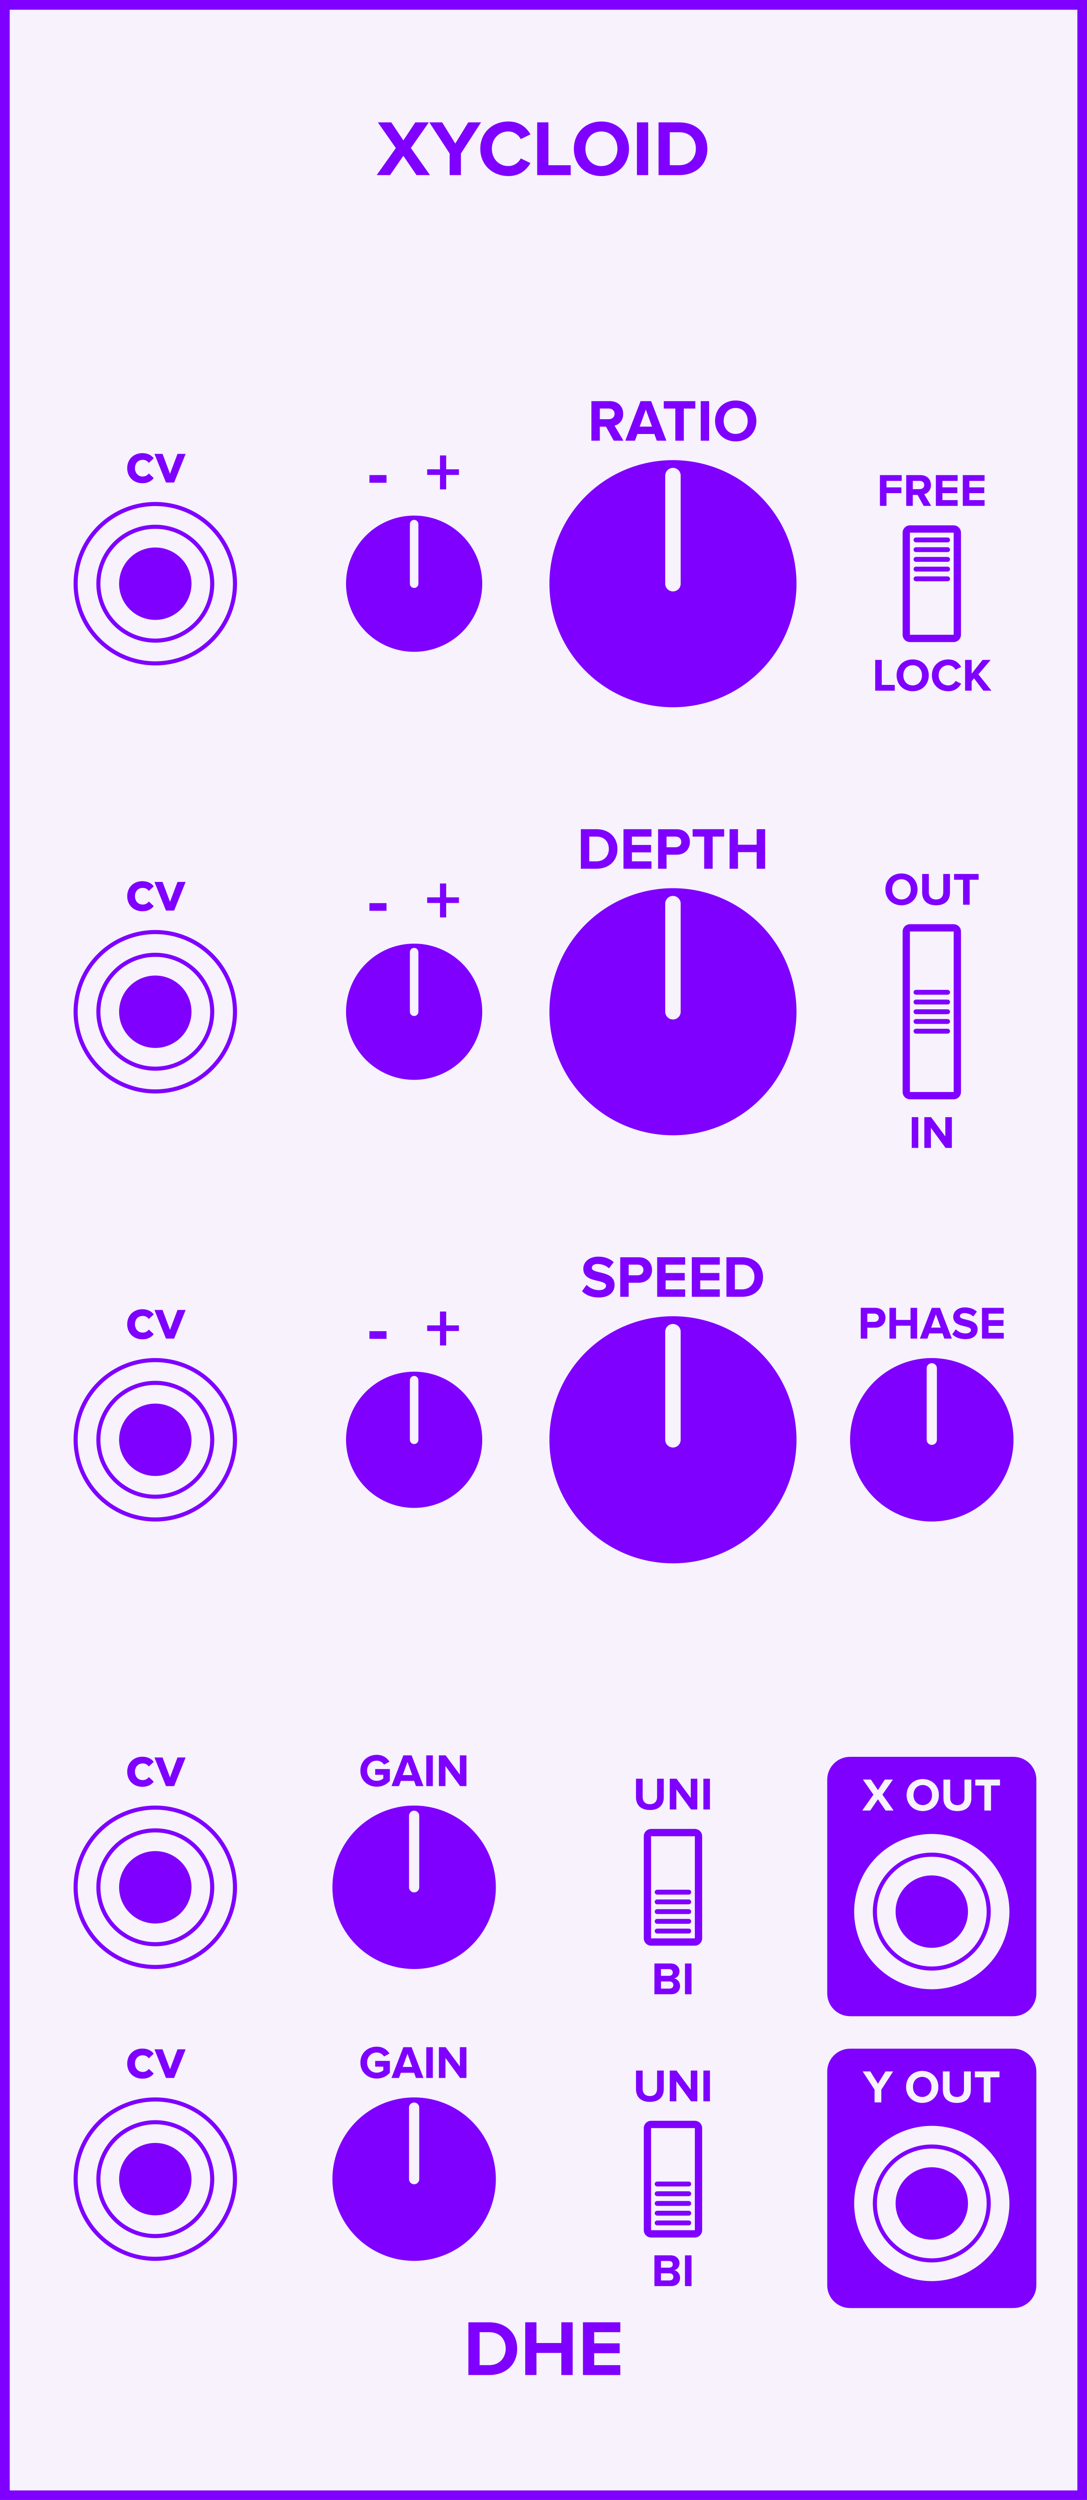 <?xml version="1.0" encoding="UTF-8" standalone="no"?>
<svg
   xmlns:dc="http://purl.org/dc/elements/1.1/"
   xmlns:cc="http://creativecommons.org/ns#"
   xmlns:rdf="http://www.w3.org/1999/02/22-rdf-syntax-ns#"
   xmlns:svg="http://www.w3.org/2000/svg"
   xmlns="http://www.w3.org/2000/svg"
   id="svg348"
   height="379.429"
   width="165.000"
   version="1.1">
  <rect width="100%" height="100%" fill="#333333" stroke="none"/>
  <defs
     id="defs352" />
  <g
     id="g346"
     transform="scale(2.953)">
    <path
       id="rect2"
       d="M 0,0 H 55.88 V 128.5 H 0 Z"
       style="fill:#f7f2fc;stroke:#7f00ff;stroke-width:1" />
    <g
       id="g6"
       transform="translate(27.94,9)">
      <g
         id="text4"
         style="font-weight:bold;font-size:4.064px;font-family:'Proxima Nova';dominant-baseline:alphabetic;text-anchor:middle;fill:#7f00ff"
         aria-label="XYCLOID">
        <path
           id="path357"
           style="font-weight:bold;font-size:4.064px;font-family:'Proxima Nova';dominant-baseline:alphabetic;text-anchor:middle;fill:#7f00ff"
           d="m -6.528,0 h 0.691 l -0.983,-1.394 0.923,-1.317 h -0.695 l -0.614,0.927 -0.622,-0.927 H -8.516 L -7.593,-1.39 -8.577,0 h 0.687 l 0.683,-0.992 z" />
        <path
           id="path359"
           style="font-weight:bold;font-size:4.064px;font-family:'Proxima Nova';dominant-baseline:alphabetic;text-anchor:middle;fill:#7f00ff"
           d="m -4.826,0 h 0.577 v -1.109 l 1.036,-1.601 h -0.658 l -0.666,1.089 -0.675,-1.089 h -0.658 l 1.044,1.601 z" />
        <path
           id="path361"
           style="font-weight:bold;font-size:4.064px;font-family:'Proxima Nova';dominant-baseline:alphabetic;text-anchor:middle;fill:#7f00ff"
           d="m -1.808,0.049 c 0.597,0 0.939,-0.329 1.134,-0.666 L -1.17,-0.858 c -0.114,0.224 -0.358,0.394 -0.638,0.394 -0.492,0 -0.849,-0.378 -0.849,-0.89 0,-0.512 0.358,-0.89 0.849,-0.89 0.28,0 0.524,0.175 0.638,0.394 l 0.496,-0.244 c -0.191,-0.337 -0.536,-0.662 -1.134,-0.662 -0.813,0 -1.443,0.569 -1.443,1.402 0,0.833 0.63,1.402 1.443,1.402 z" />
        <path
           id="path363"
           style="font-weight:bold;font-size:4.064px;font-family:'Proxima Nova';dominant-baseline:alphabetic;text-anchor:middle;fill:#7f00ff"
           d="M -0.327,0 H 1.396 V -0.508 H 0.25 V -2.711 h -0.577 z" />
        <path
           id="path365"
           style="font-weight:bold;font-size:4.064px;font-family:'Proxima Nova';dominant-baseline:alphabetic;text-anchor:middle;fill:#7f00ff"
           d="m 1.559,-1.353 c 0,0.817 0.597,1.402 1.414,1.402 0.821,0 1.418,-0.585 1.418,-1.402 0,-0.817 -0.597,-1.402 -1.418,-1.402 -0.817,0 -1.414,0.585 -1.414,1.402 z m 2.239,0 c 0,0.504 -0.325,0.89 -0.825,0.89 -0.5,0 -0.821,-0.386 -0.821,-0.89 0,-0.508 0.321,-0.89 0.821,-0.89 0.5,0 0.825,0.382 0.825,0.89 z" />
        <path
           id="path367"
           style="font-weight:bold;font-size:4.064px;font-family:'Proxima Nova';dominant-baseline:alphabetic;text-anchor:middle;fill:#7f00ff"
           d="m 4.801,0 h 0.577 v -2.711 h -0.577 z" />
        <path
           id="path369"
           style="font-weight:bold;font-size:4.064px;font-family:'Proxima Nova';dominant-baseline:alphabetic;text-anchor:middle;fill:#7f00ff"
           d="m 5.912,0 h 1.069 c 0.849,0 1.439,-0.536 1.439,-1.353 0,-0.817 -0.589,-1.357 -1.439,-1.357 H 5.912 Z M 6.489,-0.508 V -2.203 h 0.492 c 0.557,0 0.849,0.37 0.849,0.849 0,0.459 -0.313,0.845 -0.849,0.845 z" />
      </g>
    </g>
    <g
       id="g10"
       transform="translate(27.94,119.5)">
      <g
         id="text8"
         style="font-weight:bold;font-size:4.064px;font-family:'Proxima Nova';dominant-baseline:hanging;text-anchor:middle;fill:#7f00ff"
         aria-label="DHE">
        <path
           id="path372"
           style="font-weight:bold;font-size:4.064px;font-family:'Proxima Nova';dominant-baseline:hanging;text-anchor:middle;fill:#7f00ff"
           d="m -3.863,2.568 h 1.069 c 0.849,0 1.439,-0.536 1.439,-1.353 0,-0.817 -0.589,-1.357 -1.439,-1.357 h -1.069 z m 0.577,-0.508 V 0.366 h 0.492 c 0.557,0 0.849,0.37 0.849,0.849 0,0.459 -0.313,0.845 -0.849,0.845 z" />
        <path
           id="path374"
           style="font-weight:bold;font-size:4.064px;font-family:'Proxima Nova';dominant-baseline:hanging;text-anchor:middle;fill:#7f00ff"
           d="M 0.915,2.568 H 1.496 V -0.142 H 0.915 V 0.923 H -0.365 V -0.142 H -0.942 V 2.568 h 0.577 V 1.431 h 1.28 z" />
        <path
           id="path376"
           style="font-weight:bold;font-size:4.064px;font-family:'Proxima Nova';dominant-baseline:hanging;text-anchor:middle;fill:#7f00ff"
           d="m 2.026,2.568 h 1.918 v -0.508 H 2.603 V 1.447 H 3.916 V 0.939 H 2.603 V 0.366 H 3.945 V -0.142 H 2.026 Z" />
      </g>
    </g>
    <path
       id="line12"
       d="M 7.983,30 H 47.897"
       style="stroke-width:0.35" />
    <g
       id="g16"
       transform="translate(7.983,24.8)">
      <g
         id="text14"
         style="font-weight:bold;font-size:3.048px;font-family:'Proxima Nova';dominant-baseline:alphabetic;text-anchor:middle;fill:#7f00ff"
         aria-label="cv">
        <path
           id="path380"
           style="font-weight:bold;font-size:3.048px;font-family:'Proxima Nova';dominant-baseline:alphabetic;text-anchor:middle;fill:#7f00ff"
           d="m -1.444,-0.738 c 0,0.454 0.326,0.774 0.78,0.774 0.302,0 0.485,-0.131 0.582,-0.268 l -0.253,-0.235 c -0.07,0.098 -0.177,0.158 -0.311,0.158 -0.235,0 -0.399,-0.174 -0.399,-0.43 0,-0.256 0.165,-0.427 0.399,-0.427 0.134,0 0.241,0.055 0.311,0.158 l 0.253,-0.238 c -0.098,-0.134 -0.28,-0.265 -0.582,-0.265 -0.454,0 -0.78,0.32 -0.78,0.771 z" />
        <path
           id="path382"
           style="font-weight:bold;font-size:3.048px;font-family:'Proxima Nova';dominant-baseline:alphabetic;text-anchor:middle;fill:#7f00ff"
           d="M 0.549,0 H 0.967 L 1.558,-1.472 H 1.141 L 0.756,-0.448 0.372,-1.472 h -0.415 z" />
      </g>
    </g>
    <g
       id="g22"
       transform="translate(21.288,25.5)">
      <g
         id="text20"
         style="font-weight:bold;font-size:3.048px;font-family:'Proxima Nova';dominant-baseline:alphabetic;text-anchor:middle;fill:#7f00ff"
         aria-label="-  +">
        <path
           id="path385"
           style="font-size:larger"
           d="m -2.298,-0.688 h 0.878 V -1.083 h -0.878 z" />
        <path
           id="path387"
           style="font-size:larger"
           d="M 1.647,-1.09 H 2.302 V -1.379 H 1.647 v -0.713 H 1.329 v 0.713 H 0.67 v 0.289 H 1.329 v 0.742 h 0.318 z" />
      </g>
    </g>
    <g
       id="g26"
       transform="translate(34.592,22.65)">
      <g
         id="text24"
         style="font-weight:bold;font-size:3.048px;font-family:'Proxima Nova';dominant-baseline:alphabetic;text-anchor:middle;fill:#7f00ff"
         aria-label="RATIO">
        <path
           id="path390"
           style="font-weight:bold;font-size:3.048px;font-family:'Proxima Nova';dominant-baseline:alphabetic;text-anchor:middle;fill:#7f00ff"
           d="m -3.043,0 h 0.497 l -0.457,-0.774 c 0.219,-0.052 0.445,-0.244 0.445,-0.604 0,-0.378 -0.259,-0.655 -0.683,-0.655 h -0.951 V 0 h 0.433 v -0.722 h 0.317 z m 0.043,-1.378 c 0,0.171 -0.131,0.274 -0.305,0.274 h -0.454 v -0.549 h 0.454 c 0.174,0 0.305,0.104 0.305,0.274 z" />
        <path
           id="path392"
           style="font-weight:bold;font-size:3.048px;font-family:'Proxima Nova';dominant-baseline:alphabetic;text-anchor:middle;fill:#7f00ff"
           d="m -0.832,0 h 0.494 L -1.121,-2.033 h -0.543 L -2.45,0 h 0.494 l 0.128,-0.344 h 0.872 z m -0.561,-1.6 0.317,0.875 h -0.634 z" />
        <path
           id="path394"
           style="font-weight:bold;font-size:3.048px;font-family:'Proxima Nova';dominant-baseline:alphabetic;text-anchor:middle;fill:#7f00ff"
           d="M 0.123,0 H 0.559 V -1.652 H 1.15 v -0.381 h -1.622 v 0.381 h 0.594 z" />
        <path
           id="path396"
           style="font-weight:bold;font-size:3.048px;font-family:'Proxima Nova';dominant-baseline:alphabetic;text-anchor:middle;fill:#7f00ff"
           d="M 1.428,0 H 1.86 V -2.033 H 1.428 Z" />
        <path
           id="path398"
           style="font-weight:bold;font-size:3.048px;font-family:'Proxima Nova';dominant-baseline:alphabetic;text-anchor:middle;fill:#7f00ff"
           d="m 2.163,-1.015 c 0,0.613 0.448,1.052 1.061,1.052 0.616,0 1.064,-0.439 1.064,-1.052 0,-0.613 -0.448,-1.052 -1.064,-1.052 -0.613,0 -1.061,0.439 -1.061,1.052 z m 1.679,0 c 0,0.378 -0.244,0.668 -0.619,0.668 -0.375,0 -0.616,-0.29 -0.616,-0.668 0,-0.381 0.241,-0.668 0.616,-0.668 0.375,0 0.619,0.287 0.619,0.668 z" />
      </g>
    </g>
    <g
       id="g30"
       transform="translate(47.897,34)">
      <g
         id="text28"
         style="font-weight:bold;font-size:2.371px;font-family:'Proxima Nova';dominant-baseline:hanging;text-anchor:middle;fill:#7f00ff"
         aria-label="LOCK">
        <path
           id="path401"
           style="font-weight:bold;font-size:2.371px;font-family:'Proxima Nova';dominant-baseline:hanging;text-anchor:middle;fill:#7f00ff"
           d="m -2.909,1.498 h 1.005 V 1.202 H -2.572 v -1.285 h -0.337 z" />
        <path
           id="path403"
           style="font-weight:bold;font-size:2.371px;font-family:'Proxima Nova';dominant-baseline:hanging;text-anchor:middle;fill:#7f00ff"
           d="m -1.809,0.709 c 0,0.477 0.349,0.818 0.825,0.818 0.479,0 0.827,-0.341 0.827,-0.818 0,-0.477 -0.349,-0.818 -0.827,-0.818 -0.477,0 -0.825,0.341 -0.825,0.818 z m 1.306,0 c 0,0.294 -0.19,0.519 -0.481,0.519 -0.292,0 -0.479,-0.225 -0.479,-0.519 0,-0.296 0.187,-0.519 0.479,-0.519 0.292,0 0.481,0.223 0.481,0.519 z" />
        <path
           id="path405"
           style="font-weight:bold;font-size:2.371px;font-family:'Proxima Nova';dominant-baseline:hanging;text-anchor:middle;fill:#7f00ff"
           d="m 0.848,1.527 c 0.349,0 0.548,-0.192 0.662,-0.389 L 1.22,0.998 C 1.154,1.129 1.012,1.228 0.848,1.228 c -0.287,0 -0.496,-0.221 -0.496,-0.519 0,-0.299 0.209,-0.519 0.496,-0.519 0.164,0 0.306,0.102 0.372,0.23 l 0.289,-0.142 c -0.111,-0.197 -0.313,-0.386 -0.662,-0.386 -0.474,0 -0.842,0.332 -0.842,0.818 0,0.486 0.368,0.818 0.842,0.818 z" />
        <path
           id="path407"
           style="font-weight:bold;font-size:2.371px;font-family:'Proxima Nova';dominant-baseline:hanging;text-anchor:middle;fill:#7f00ff"
           d="m 2.651,1.498 h 0.415 L 2.395,0.659 3.024,-0.083 H 2.609 L 2.049,0.624 V -0.083 H 1.712 V 1.498 h 0.337 V 1.012 l 0.123,-0.147 z" />
      </g>
    </g>
    <g
       id="g34"
       transform="translate(47.897,26)">
      <g
         id="text32"
         style="font-weight:bold;font-size:2.371px;font-family:'Proxima Nova';dominant-baseline:alphabetic;text-anchor:middle;fill:#7f00ff"
         aria-label="FREE">
        <path
           id="path410"
           style="font-weight:bold;font-size:2.371px;font-family:'Proxima Nova';dominant-baseline:alphabetic;text-anchor:middle;fill:#7f00ff"
           d="m -2.666,0 h 0.337 v -0.654 h 0.766 v -0.296 h -0.766 V -1.285 h 0.782 v -0.296 h -1.119 z" />
        <path
           id="path412"
           style="font-weight:bold;font-size:2.371px;font-family:'Proxima Nova';dominant-baseline:alphabetic;text-anchor:middle;fill:#7f00ff"
           d="m -0.42,0 h 0.386 l -0.356,-0.602 c 0.171,-0.04 0.346,-0.19 0.346,-0.469 0,-0.294 -0.202,-0.51 -0.531,-0.51 H -1.314 V 0 h 0.337 v -0.562 h 0.247 z m 0.033,-1.072 c 0,0.133 -0.102,0.213 -0.237,0.213 H -0.977 V -1.285 h 0.353 c 0.135,0 0.237,0.081 0.237,0.213 z" />
        <path
           id="path414"
           style="font-weight:bold;font-size:2.371px;font-family:'Proxima Nova';dominant-baseline:alphabetic;text-anchor:middle;fill:#7f00ff"
           d="M 0.21,0 H 1.329 V -0.296 H 0.546 v -0.358 H 1.312 V -0.951 H 0.546 V -1.285 H 1.329 V -1.581 H 0.21 Z" />
        <path
           id="path416"
           style="font-weight:bold;font-size:2.371px;font-family:'Proxima Nova';dominant-baseline:alphabetic;text-anchor:middle;fill:#7f00ff"
           d="m 1.594,0 h 1.119 v -0.296 h -0.782 v -0.358 h 0.766 V -0.951 H 1.931 V -1.285 h 0.782 v -0.296 h -1.119 z" />
      </g>
    </g>
    <path
       id="line36"
       d="M 7.983,52 H 47.897"
       style="stroke-width:0.35" />
    <g
       id="g40"
       transform="translate(7.983,46.8)">
      <g
         id="text38"
         style="font-weight:bold;font-size:3.048px;font-family:'Proxima Nova';dominant-baseline:alphabetic;text-anchor:middle;fill:#7f00ff"
         aria-label="cv">
        <path
           id="path420"
           style="font-weight:bold;font-size:3.048px;font-family:'Proxima Nova';dominant-baseline:alphabetic;text-anchor:middle;fill:#7f00ff"
           d="m -1.444,-0.738 c 0,0.454 0.326,0.774 0.78,0.774 0.302,0 0.485,-0.131 0.582,-0.268 l -0.253,-0.235 c -0.07,0.098 -0.177,0.158 -0.311,0.158 -0.235,0 -0.399,-0.174 -0.399,-0.43 0,-0.256 0.165,-0.427 0.399,-0.427 0.134,0 0.241,0.055 0.311,0.158 l 0.253,-0.238 c -0.098,-0.134 -0.28,-0.265 -0.582,-0.265 -0.454,0 -0.78,0.32 -0.78,0.771 z" />
        <path
           id="path422"
           style="font-weight:bold;font-size:3.048px;font-family:'Proxima Nova';dominant-baseline:alphabetic;text-anchor:middle;fill:#7f00ff"
           d="M 0.549,0 H 0.967 L 1.558,-1.472 H 1.141 L 0.756,-0.448 0.372,-1.472 h -0.415 z" />
      </g>
    </g>
    <g
       id="g46"
       transform="translate(21.288,47.5)">
      <g
         id="text44"
         style="font-weight:bold;font-size:3.048px;font-family:'Proxima Nova';dominant-baseline:alphabetic;text-anchor:middle;fill:#7f00ff"
         aria-label="-  +">
        <path
           id="path425"
           style="font-size:larger"
           d="m -2.298,-0.688 h 0.878 V -1.083 h -0.878 z" />
        <path
           id="path427"
           style="font-size:larger"
           d="M 1.647,-1.09 H 2.302 V -1.379 H 1.647 v -0.713 H 1.329 v 0.713 H 0.67 v 0.289 H 1.329 v 0.742 h 0.318 z" />
      </g>
    </g>
    <g
       id="g50"
       transform="translate(34.592,44.65)">
      <g
         id="text48"
         style="font-weight:bold;font-size:3.048px;font-family:'Proxima Nova';dominant-baseline:alphabetic;text-anchor:middle;fill:#7f00ff"
         aria-label="DEPTH">
        <path
           id="path430"
           style="font-weight:bold;font-size:3.048px;font-family:'Proxima Nova';dominant-baseline:alphabetic;text-anchor:middle;fill:#7f00ff"
           d="m -4.734,0 h 0.802 c 0.637,0 1.079,-0.402 1.079,-1.015 0,-0.613 -0.442,-1.018 -1.079,-1.018 h -0.802 z m 0.433,-0.381 V -1.652 h 0.369 c 0.418,0 0.637,0.277 0.637,0.637 0,0.344 -0.235,0.634 -0.637,0.634 z" />
        <path
           id="path432"
           style="font-weight:bold;font-size:3.048px;font-family:'Proxima Nova';dominant-baseline:alphabetic;text-anchor:middle;fill:#7f00ff"
           d="m -2.543,0 h 1.439 v -0.381 h -1.006 v -0.46 h 0.985 V -1.222 h -0.985 v -0.43 h 1.006 v -0.381 h -1.439 z" />
        <path
           id="path434"
           style="font-weight:bold;font-size:3.048px;font-family:'Proxima Nova';dominant-baseline:alphabetic;text-anchor:middle;fill:#7f00ff"
           d="m -0.763,0 h 0.433 v -0.722 h 0.518 c 0.439,0 0.683,-0.302 0.683,-0.655 0,-0.357 -0.241,-0.655 -0.683,-0.655 h -0.951 z m 1.192,-1.378 c 0,0.168 -0.128,0.274 -0.299,0.274 h -0.46 v -0.549 h 0.46 c 0.171,0 0.299,0.104 0.299,0.274 z" />
        <path
           id="path436"
           style="font-weight:bold;font-size:3.048px;font-family:'Proxima Nova';dominant-baseline:alphabetic;text-anchor:middle;fill:#7f00ff"
           d="m 1.605,0 h 0.436 v -1.652 h 0.591 v -0.381 H 1.011 v 0.381 h 0.594 z" />
        <path
           id="path438"
           style="font-weight:bold;font-size:3.048px;font-family:'Proxima Nova';dominant-baseline:alphabetic;text-anchor:middle;fill:#7f00ff"
           d="m 4.303,0 h 0.436 V -2.033 H 4.303 V -1.234 h -0.96 V -2.033 H 2.91 V 0 h 0.433 v -0.853 h 0.96 z" />
      </g>
    </g>
    <g
       id="g54"
       transform="translate(47.897,57.5)">
      <g
         id="text52"
         style="font-weight:bold;font-size:2.371px;font-family:'Proxima Nova';dominant-baseline:hanging;text-anchor:middle;fill:#7f00ff"
         aria-label="IN">
        <path
           id="path441"
           style="font-weight:bold;font-size:2.371px;font-family:'Proxima Nova';dominant-baseline:hanging;text-anchor:middle;fill:#7f00ff"
           d="m -1.031,1.498 h 0.337 V -0.083 H -1.031 Z" />
        <path
           id="path443"
           style="font-weight:bold;font-size:2.371px;font-family:'Proxima Nova';dominant-baseline:hanging;text-anchor:middle;fill:#7f00ff"
           d="M 0.708,1.498 H 1.032 V -0.083 H 0.696 v 0.993 l -0.733,-0.993 h -0.346 V 1.498 h 0.337 V 0.467 Z" />
      </g>
    </g>
    <g
       id="g58"
       transform="translate(47.897,46.5)">
      <g
         id="text56"
         style="font-weight:bold;font-size:2.371px;font-family:'Proxima Nova';dominant-baseline:alphabetic;text-anchor:middle;fill:#7f00ff"
         aria-label="OUT">
        <path
           id="path446"
           style="font-weight:bold;font-size:2.371px;font-family:'Proxima Nova';dominant-baseline:alphabetic;text-anchor:middle;fill:#7f00ff"
           d="m -2.385,-0.79 c 0,0.477 0.349,0.818 0.825,0.818 0.479,0 0.827,-0.341 0.827,-0.818 0,-0.477 -0.349,-0.818 -0.827,-0.818 -0.477,0 -0.825,0.341 -0.825,0.818 z m 1.306,0 c 0,0.294 -0.19,0.519 -0.481,0.519 -0.292,0 -0.479,-0.225 -0.479,-0.519 0,-0.296 0.187,-0.519 0.479,-0.519 0.292,0 0.481,0.223 0.481,0.519 z" />
        <path
           id="path448"
           style="font-weight:bold;font-size:2.371px;font-family:'Proxima Nova';dominant-baseline:alphabetic;text-anchor:middle;fill:#7f00ff"
           d="m -0.494,-0.631 c 0,0.389 0.232,0.659 0.714,0.659 0.481,0 0.714,-0.268 0.714,-0.662 V -1.581 H 0.589 v 0.939 c 0,0.221 -0.126,0.372 -0.37,0.372 -0.244,0 -0.372,-0.152 -0.372,-0.372 V -1.581 h -0.341 z" />
        <path
           id="path450"
           style="font-weight:bold;font-size:2.371px;font-family:'Proxima Nova';dominant-baseline:alphabetic;text-anchor:middle;fill:#7f00ff"
           d="m 1.608,0 h 0.339 v -1.285 h 0.46 v -0.296 h -1.261 v 0.296 h 0.462 z" />
      </g>
    </g>
    <g
       id="g62"
       transform="translate(50.397,52)">
      <g
         id="text60"
         style="font-weight:bold;font-size:2.371px;font-family:'Proxima Nova';dominant-baseline:middle;text-anchor:start;fill:#7f00ff" />
    </g>
    <path
       id="line64"
       d="M 7.983,74 H 34.592"
       style="stroke-width:0.35" />
    <g
       id="g68"
       transform="translate(7.983,68.8)">
      <g
         id="text66"
         style="font-weight:bold;font-size:3.048px;font-family:'Proxima Nova';dominant-baseline:alphabetic;text-anchor:middle;fill:#7f00ff"
         aria-label="cv">
        <path
           id="path455"
           style="font-weight:bold;font-size:3.048px;font-family:'Proxima Nova';dominant-baseline:alphabetic;text-anchor:middle;fill:#7f00ff"
           d="m -1.444,-0.738 c 0,0.454 0.326,0.774 0.78,0.774 0.302,0 0.485,-0.131 0.582,-0.268 l -0.253,-0.235 c -0.07,0.098 -0.177,0.158 -0.311,0.158 -0.235,0 -0.399,-0.174 -0.399,-0.43 0,-0.256 0.165,-0.427 0.399,-0.427 0.134,0 0.241,0.055 0.311,0.158 l 0.253,-0.238 c -0.098,-0.134 -0.28,-0.265 -0.582,-0.265 -0.454,0 -0.78,0.32 -0.78,0.771 z" />
        <path
           id="path457"
           style="font-weight:bold;font-size:3.048px;font-family:'Proxima Nova';dominant-baseline:alphabetic;text-anchor:middle;fill:#7f00ff"
           d="M 0.549,0 H 0.967 L 1.558,-1.472 H 1.141 L 0.756,-0.448 0.372,-1.472 h -0.415 z" />
      </g>
    </g>
    <g
       id="g74"
       transform="translate(21.288,69.5)">
      <g
         id="text72"
         style="font-weight:bold;font-size:3.048px;font-family:'Proxima Nova';dominant-baseline:alphabetic;text-anchor:middle;fill:#7f00ff"
         aria-label="-  +">
        <path
           id="path460"
           style="font-size:larger"
           d="m -2.298,-0.688 h 0.878 V -1.083 h -0.878 z" />
        <path
           id="path462"
           style="font-size:larger"
           d="M 1.647,-1.09 H 2.302 V -1.379 H 1.647 v -0.713 H 1.329 v 0.713 H 0.67 v 0.289 H 1.329 v 0.742 h 0.318 z" />
      </g>
    </g>
    <g
       id="g78"
       transform="translate(34.592,66.65)">
      <g
         id="text76"
         style="font-weight:bold;font-size:3.048px;font-family:'Proxima Nova';dominant-baseline:alphabetic;text-anchor:middle;fill:#7f00ff"
         aria-label="SPEED">
        <path
           id="path465"
           style="font-weight:bold;font-size:3.048px;font-family:'Proxima Nova';dominant-baseline:alphabetic;text-anchor:middle;fill:#7f00ff"
           d="m -4.675,-0.287 c 0.189,0.192 0.469,0.323 0.86,0.323 0.549,0 0.814,-0.28 0.814,-0.652 0,-0.46 -0.427,-0.561 -0.762,-0.64 -0.219,-0.052 -0.405,-0.094 -0.405,-0.226 0,-0.122 0.104,-0.204 0.29,-0.204 0.207,0 0.427,0.07 0.591,0.223 l 0.241,-0.317 c -0.201,-0.186 -0.469,-0.283 -0.792,-0.283 -0.479,0 -0.771,0.28 -0.771,0.619 0,0.463 0.427,0.555 0.759,0.631 0.223,0.055 0.411,0.098 0.411,0.247 0,0.116 -0.116,0.226 -0.354,0.226 -0.28,0 -0.503,-0.125 -0.646,-0.274 z" />
        <path
           id="path467"
           style="font-weight:bold;font-size:3.048px;font-family:'Proxima Nova';dominant-baseline:alphabetic;text-anchor:middle;fill:#7f00ff"
           d="m -2.71,0 h 0.433 v -0.722 h 0.518 c 0.439,0 0.683,-0.302 0.683,-0.655 0,-0.357 -0.241,-0.655 -0.683,-0.655 h -0.951 z m 1.192,-1.378 c 0,0.168 -0.128,0.274 -0.299,0.274 h -0.46 v -0.549 h 0.46 c 0.171,0 0.299,0.104 0.299,0.274 z" />
        <path
           id="path469"
           style="font-weight:bold;font-size:3.048px;font-family:'Proxima Nova';dominant-baseline:alphabetic;text-anchor:middle;fill:#7f00ff"
           d="M -0.811,0 H 0.628 V -0.381 H -0.378 V -0.841 H 0.606 V -1.222 h -0.985 v -0.43 h 1.006 v -0.381 h -1.439 z" />
        <path
           id="path471"
           style="font-weight:bold;font-size:3.048px;font-family:'Proxima Nova';dominant-baseline:alphabetic;text-anchor:middle;fill:#7f00ff"
           d="M 0.969,0 H 2.408 v -0.381 h -1.006 v -0.46 h 0.985 V -1.222 h -0.985 v -0.43 h 1.006 v -0.381 H 0.969 Z" />
        <path
           id="path473"
           style="font-weight:bold;font-size:3.048px;font-family:'Proxima Nova';dominant-baseline:alphabetic;text-anchor:middle;fill:#7f00ff"
           d="m 2.749,0 h 0.802 c 0.637,0 1.079,-0.402 1.079,-1.015 0,-0.613 -0.442,-1.018 -1.079,-1.018 H 2.749 Z M 3.182,-0.381 V -1.652 h 0.369 c 0.418,0 0.637,0.277 0.637,0.637 0,0.344 -0.235,0.634 -0.637,0.634 z" />
      </g>
    </g>
    <g
       id="g82"
       transform="translate(47.897,68.8)">
      <g
         id="text80"
         style="font-weight:bold;font-size:2.371px;font-family:'Proxima Nova';dominant-baseline:alphabetic;text-anchor:middle;fill:#7f00ff"
         aria-label="PHASE">
        <path
           id="path476"
           style="font-weight:bold;font-size:2.371px;font-family:'Proxima Nova';dominant-baseline:alphabetic;text-anchor:middle;fill:#7f00ff"
           d="m -3.652,0 h 0.337 v -0.562 h 0.403 c 0.341,0 0.531,-0.235 0.531,-0.51 0,-0.277 -0.187,-0.51 -0.531,-0.51 h -0.74 z m 0.927,-1.072 c 0,0.13 -0.1,0.213 -0.232,0.213 h -0.358 V -1.285 h 0.358 c 0.133,0 0.232,0.081 0.232,0.213 z" />
        <path
           id="path478"
           style="font-weight:bold;font-size:2.371px;font-family:'Proxima Nova';dominant-baseline:alphabetic;text-anchor:middle;fill:#7f00ff"
           d="m -1.092,0 h 0.339 V -1.581 H -1.092 v 0.621 h -0.747 V -1.581 h -0.337 V 0 h 0.337 v -0.664 h 0.747 z" />
        <path
           id="path480"
           style="font-weight:bold;font-size:2.371px;font-family:'Proxima Nova';dominant-baseline:alphabetic;text-anchor:middle;fill:#7f00ff"
           d="M 0.647,0 H 1.032 L 0.422,-1.581 H 1.6669464e-4 L -0.612,0 h 0.384 l 0.1,-0.268 h 0.678 z m -0.436,-1.245 0.247,0.68 h -0.493 z" />
        <path
           id="path482"
           style="font-weight:bold;font-size:2.371px;font-family:'Proxima Nova';dominant-baseline:alphabetic;text-anchor:middle;fill:#7f00ff"
           d="m 1.052,-0.223 c 0.147,0.149 0.365,0.251 0.669,0.251 0.427,0 0.633,-0.218 0.633,-0.507 0,-0.358 -0.332,-0.436 -0.593,-0.498 C 1.591,-1.017 1.446,-1.05 1.446,-1.152 c 0,-0.095 0.081,-0.159 0.225,-0.159 0.161,0 0.332,0.055 0.46,0.173 L 2.318,-1.385 C 2.162,-1.529 1.953,-1.605 1.702,-1.605 c -0.372,0 -0.6,0.218 -0.6,0.481 0,0.36 0.332,0.432 0.59,0.491 0.173,0.043 0.32,0.076 0.32,0.192 0,0.09 -0.09,0.175 -0.275,0.175 -0.218,0 -0.391,-0.097 -0.503,-0.213 z" />
        <path
           id="path484"
           style="font-weight:bold;font-size:2.371px;font-family:'Proxima Nova';dominant-baseline:alphabetic;text-anchor:middle;fill:#7f00ff"
           d="m 2.581,0 h 1.119 v -0.296 h -0.782 v -0.358 h 0.766 V -0.951 H 2.917 V -1.285 h 0.782 v -0.296 h -1.119 z" />
      </g>
    </g>
    <path
       id="line84"
       d="M 7.983,97 H 47.897"
       style="stroke-width:0.35" />
    <g
       id="g88"
       transform="translate(7.983,91.8)">
      <g
         id="text86"
         style="font-weight:bold;font-size:3.048px;font-family:'Proxima Nova';dominant-baseline:alphabetic;text-anchor:middle;fill:#7f00ff"
         aria-label="cv">
        <path
           id="path488"
           style="font-weight:bold;font-size:3.048px;font-family:'Proxima Nova';dominant-baseline:alphabetic;text-anchor:middle;fill:#7f00ff"
           d="m -1.444,-0.738 c 0,0.454 0.326,0.774 0.78,0.774 0.302,0 0.485,-0.131 0.582,-0.268 l -0.253,-0.235 c -0.07,0.098 -0.177,0.158 -0.311,0.158 -0.235,0 -0.399,-0.174 -0.399,-0.43 0,-0.256 0.165,-0.427 0.399,-0.427 0.134,0 0.241,0.055 0.311,0.158 l 0.253,-0.238 c -0.098,-0.134 -0.28,-0.265 -0.582,-0.265 -0.454,0 -0.78,0.32 -0.78,0.771 z" />
        <path
           id="path490"
           style="font-weight:bold;font-size:3.048px;font-family:'Proxima Nova';dominant-baseline:alphabetic;text-anchor:middle;fill:#7f00ff"
           d="M 0.549,0 H 0.967 L 1.558,-1.472 H 1.141 L 0.756,-0.448 0.372,-1.472 h -0.415 z" />
      </g>
    </g>
    <g
       id="g92"
       transform="translate(21.288,91.8)">
      <g
         id="text90"
         style="font-weight:bold;font-size:2.371px;font-family:'Proxima Nova';dominant-baseline:alphabetic;text-anchor:middle;fill:#7f00ff"
         aria-label="GAIN">
        <path
           id="path493"
           style="font-weight:bold;font-size:2.371px;font-family:'Proxima Nova';dominant-baseline:alphabetic;text-anchor:middle;fill:#7f00ff"
           d="m -2.763,-0.79 c 0,0.498 0.379,0.82 0.842,0.82 0.287,0 0.512,-0.119 0.673,-0.299 v -0.607 h -0.754 v 0.294 h 0.417 v 0.19 c -0.064,0.059 -0.197,0.121 -0.337,0.121 -0.287,0 -0.496,-0.221 -0.496,-0.519 0,-0.299 0.209,-0.519 0.496,-0.519 0.168,0 0.303,0.095 0.375,0.206 l 0.28,-0.152 c -0.119,-0.187 -0.325,-0.353 -0.654,-0.353 -0.462,0 -0.842,0.318 -0.842,0.818 z" />
        <path
           id="path495"
           style="font-weight:bold;font-size:2.371px;font-family:'Proxima Nova';dominant-baseline:alphabetic;text-anchor:middle;fill:#7f00ff"
           d="M 0.094,0 H 0.478 L -0.131,-1.581 H -0.553 L -1.165,0 h 0.384 l 0.1,-0.268 h 0.678 z m -0.436,-1.245 0.247,0.68 h -0.493 z" />
        <path
           id="path497"
           style="font-weight:bold;font-size:2.371px;font-family:'Proxima Nova';dominant-baseline:alphabetic;text-anchor:middle;fill:#7f00ff"
           d="m 0.624,0 h 0.337 v -1.581 h -0.337 z" />
        <path
           id="path499"
           style="font-weight:bold;font-size:2.371px;font-family:'Proxima Nova';dominant-baseline:alphabetic;text-anchor:middle;fill:#7f00ff"
           d="m 2.363,0 h 0.325 v -1.581 h -0.337 v 0.993 L 1.619,-1.581 H 1.273 V 0 h 0.337 v -1.031 z" />
      </g>
    </g>
    <g
       id="g96"
       transform="translate(34.592,101)">
      <g
         id="text94"
         style="font-weight:bold;font-size:2.371px;font-family:'Proxima Nova';dominant-baseline:hanging;text-anchor:middle;fill:#7f00ff"
         aria-label="BI">
        <path
           id="path502"
           style="font-weight:bold;font-size:2.371px;font-family:'Proxima Nova';dominant-baseline:hanging;text-anchor:middle;fill:#7f00ff"
           d="m -0.953,1.498 h 0.858 c 0.301,0 0.46,-0.19 0.46,-0.427 0,-0.199 -0.135,-0.363 -0.303,-0.389 0.149,-0.031 0.273,-0.164 0.273,-0.363 0,-0.211 -0.154,-0.403 -0.455,-0.403 h -0.832 z m 0.337,-0.948 v -0.344 h 0.422 c 0.114,0 0.185,0.074 0.185,0.173 0,0.1 -0.071,0.171 -0.185,0.171 z m 0,0.657 V 0.839 h 0.434 c 0.133,0 0.204,0.085 0.204,0.185 0,0.114 -0.076,0.183 -0.204,0.183 z" />
        <path
           id="path504"
           style="font-weight:bold;font-size:2.371px;font-family:'Proxima Nova';dominant-baseline:hanging;text-anchor:middle;fill:#7f00ff"
           d="M 0.617,1.498 H 0.954 V -0.083 H 0.617 Z" />
      </g>
    </g>
    <g
       id="g100"
       transform="translate(34.592,93)">
      <g
         id="text98"
         style="font-weight:bold;font-size:2.371px;font-family:'Proxima Nova';dominant-baseline:alphabetic;text-anchor:middle;fill:#7f00ff"
         aria-label="UNI">
        <path
           id="path507"
           style="font-weight:bold;font-size:2.371px;font-family:'Proxima Nova';dominant-baseline:alphabetic;text-anchor:middle;fill:#7f00ff"
           d="m -1.9,-0.631 c 0,0.389 0.232,0.659 0.714,0.659 0.481,0 0.714,-0.268 0.714,-0.662 V -1.581 h -0.344 v 0.939 c 0,0.221 -0.126,0.372 -0.37,0.372 -0.244,0 -0.372,-0.152 -0.372,-0.372 V -1.581 h -0.341 z" />
        <path
           id="path509"
           style="font-weight:bold;font-size:2.371px;font-family:'Proxima Nova';dominant-baseline:alphabetic;text-anchor:middle;fill:#7f00ff"
           d="M 0.928,0 H 1.252 V -1.581 H 0.916 v 0.993 L 0.183,-1.581 H -0.163 V 0 h 0.337 v -1.031 z" />
        <path
           id="path511"
           style="font-weight:bold;font-size:2.371px;font-family:'Proxima Nova';dominant-baseline:alphabetic;text-anchor:middle;fill:#7f00ff"
           d="m 1.564,0 h 0.337 v -1.581 h -0.337 z" />
      </g>
    </g>
    <path
       id="rect102"
       d="m 43.697,90.47 h 8.4 c 0.554,0 1,0.446 1,1 V 102.45 c 0,0.554 -0.446,1 -1,1 h -8.4 c -0.554,0 -1,-0.446 -1,-1 V 91.47 c 0,-0.554 0.446,-1 1,-1 z"
       style="fill:#7f00ff;stroke:#7f00ff;stroke-width:0.35" />
    <g
       id="g106"
       transform="translate(47.897,93.05)">
      <g
         id="text104"
         style="font-weight:bold;font-size:2.371px;font-family:'Proxima Nova';dominant-baseline:alphabetic;text-anchor:middle;fill:#f7f2fc"
         aria-label="X OUT">
        <path
           id="path515"
           style="font-weight:bold;font-size:2.371px;font-family:'Proxima Nova';dominant-baseline:alphabetic;text-anchor:middle;fill:#f7f2fc"
           d="m -2.373,0 h 0.403 l -0.574,-0.813 0.538,-0.768 h -0.405 l -0.358,0.541 -0.363,-0.541 h -0.401 l 0.538,0.771 L -3.568,0 h 0.401 l 0.398,-0.579 z" />
        <path
           id="path517"
           style="font-weight:bold;font-size:2.371px;font-family:'Proxima Nova';dominant-baseline:alphabetic;text-anchor:middle;fill:#f7f2fc"
           d="m -1.29,-0.79 c 0,0.477 0.349,0.818 0.825,0.818 0.479,0 0.827,-0.341 0.827,-0.818 0,-0.477 -0.349,-0.818 -0.827,-0.818 -0.477,0 -0.825,0.341 -0.825,0.818 z m 1.306,0 c 0,0.294 -0.19,0.519 -0.481,0.519 -0.292,0 -0.479,-0.225 -0.479,-0.519 0,-0.296 0.187,-0.519 0.479,-0.519 0.292,0 0.481,0.223 0.481,0.519 z" />
        <path
           id="path519"
           style="font-weight:bold;font-size:2.371px;font-family:'Proxima Nova';dominant-baseline:alphabetic;text-anchor:middle;fill:#f7f2fc"
           d="m 0.601,-0.631 c 0,0.389 0.232,0.659 0.714,0.659 0.481,0 0.714,-0.268 0.714,-0.662 V -1.581 h -0.344 v 0.939 c 0,0.221 -0.126,0.372 -0.37,0.372 -0.244,0 -0.372,-0.152 -0.372,-0.372 V -1.581 H 0.601 Z" />
        <path
           id="path521"
           style="font-weight:bold;font-size:2.371px;font-family:'Proxima Nova';dominant-baseline:alphabetic;text-anchor:middle;fill:#f7f2fc"
           d="m 2.703,0 h 0.339 v -1.285 h 0.46 v -0.296 h -1.261 v 0.296 h 0.462 z" />
      </g>
    </g>
    <g
       id="g110"
       transform="translate(47.897,93.05)">
      <g
         id="text108"
         style="font-weight:bold;font-size:2.371px;font-family:'Proxima Nova';dominant-baseline:alphabetic;text-anchor:middle;fill:#f7f2fc"
         aria-label="X OUT">
        <path
           id="path524"
           style="font-weight:bold;font-size:2.371px;font-family:'Proxima Nova';dominant-baseline:alphabetic;text-anchor:middle;fill:#f7f2fc"
           d="m -2.373,0 h 0.403 l -0.574,-0.813 0.538,-0.768 h -0.405 l -0.358,0.541 -0.363,-0.541 h -0.401 l 0.538,0.771 L -3.568,0 h 0.401 l 0.398,-0.579 z" />
        <path
           id="path526"
           style="font-weight:bold;font-size:2.371px;font-family:'Proxima Nova';dominant-baseline:alphabetic;text-anchor:middle;fill:#f7f2fc"
           d="m -1.29,-0.79 c 0,0.477 0.349,0.818 0.825,0.818 0.479,0 0.827,-0.341 0.827,-0.818 0,-0.477 -0.349,-0.818 -0.827,-0.818 -0.477,0 -0.825,0.341 -0.825,0.818 z m 1.306,0 c 0,0.294 -0.19,0.519 -0.481,0.519 -0.292,0 -0.479,-0.225 -0.479,-0.519 0,-0.296 0.187,-0.519 0.479,-0.519 0.292,0 0.481,0.223 0.481,0.519 z" />
        <path
           id="path528"
           style="font-weight:bold;font-size:2.371px;font-family:'Proxima Nova';dominant-baseline:alphabetic;text-anchor:middle;fill:#f7f2fc"
           d="m 0.601,-0.631 c 0,0.389 0.232,0.659 0.714,0.659 0.481,0 0.714,-0.268 0.714,-0.662 V -1.581 h -0.344 v 0.939 c 0,0.221 -0.126,0.372 -0.37,0.372 -0.244,0 -0.372,-0.152 -0.372,-0.372 V -1.581 H 0.601 Z" />
        <path
           id="path530"
           style="font-weight:bold;font-size:2.371px;font-family:'Proxima Nova';dominant-baseline:alphabetic;text-anchor:middle;fill:#f7f2fc"
           d="m 2.703,0 h 0.339 v -1.285 h 0.46 v -0.296 h -1.261 v 0.296 h 0.462 z" />
      </g>
    </g>
    <path
       id="line112"
       d="M 7.983,112 H 47.897"
       style="stroke-width:0.35" />
    <g
       id="g116"
       transform="translate(7.983,106.8)">
      <g
         id="text114"
         style="font-weight:bold;font-size:3.048px;font-family:'Proxima Nova';dominant-baseline:alphabetic;text-anchor:middle;fill:#7f00ff"
         aria-label="cv">
        <path
           id="path534"
           style="font-weight:bold;font-size:3.048px;font-family:'Proxima Nova';dominant-baseline:alphabetic;text-anchor:middle;fill:#7f00ff"
           d="m -1.444,-0.738 c 0,0.454 0.326,0.774 0.78,0.774 0.302,0 0.485,-0.131 0.582,-0.268 l -0.253,-0.235 c -0.07,0.098 -0.177,0.158 -0.311,0.158 -0.235,0 -0.399,-0.174 -0.399,-0.43 0,-0.256 0.165,-0.427 0.399,-0.427 0.134,0 0.241,0.055 0.311,0.158 l 0.253,-0.238 c -0.098,-0.134 -0.28,-0.265 -0.582,-0.265 -0.454,0 -0.78,0.32 -0.78,0.771 z" />
        <path
           id="path536"
           style="font-weight:bold;font-size:3.048px;font-family:'Proxima Nova';dominant-baseline:alphabetic;text-anchor:middle;fill:#7f00ff"
           d="M 0.549,0 H 0.967 L 1.558,-1.472 H 1.141 L 0.756,-0.448 0.372,-1.472 h -0.415 z" />
      </g>
    </g>
    <g
       id="g120"
       transform="translate(21.288,106.8)">
      <g
         id="text118"
         style="font-weight:bold;font-size:2.371px;font-family:'Proxima Nova';dominant-baseline:alphabetic;text-anchor:middle;fill:#7f00ff"
         aria-label="GAIN">
        <path
           id="path539"
           style="font-weight:bold;font-size:2.371px;font-family:'Proxima Nova';dominant-baseline:alphabetic;text-anchor:middle;fill:#7f00ff"
           d="m -2.763,-0.79 c 0,0.498 0.379,0.82 0.842,0.82 0.287,0 0.512,-0.119 0.673,-0.299 v -0.607 h -0.754 v 0.294 h 0.417 v 0.19 c -0.064,0.059 -0.197,0.121 -0.337,0.121 -0.287,0 -0.496,-0.221 -0.496,-0.519 0,-0.299 0.209,-0.519 0.496,-0.519 0.168,0 0.303,0.095 0.375,0.206 l 0.28,-0.152 c -0.119,-0.187 -0.325,-0.353 -0.654,-0.353 -0.462,0 -0.842,0.318 -0.842,0.818 z" />
        <path
           id="path541"
           style="font-weight:bold;font-size:2.371px;font-family:'Proxima Nova';dominant-baseline:alphabetic;text-anchor:middle;fill:#7f00ff"
           d="M 0.094,0 H 0.478 L -0.131,-1.581 H -0.553 L -1.165,0 h 0.384 l 0.1,-0.268 h 0.678 z m -0.436,-1.245 0.247,0.68 h -0.493 z" />
        <path
           id="path543"
           style="font-weight:bold;font-size:2.371px;font-family:'Proxima Nova';dominant-baseline:alphabetic;text-anchor:middle;fill:#7f00ff"
           d="m 0.624,0 h 0.337 v -1.581 h -0.337 z" />
        <path
           id="path545"
           style="font-weight:bold;font-size:2.371px;font-family:'Proxima Nova';dominant-baseline:alphabetic;text-anchor:middle;fill:#7f00ff"
           d="m 2.363,0 h 0.325 v -1.581 h -0.337 v 0.993 L 1.619,-1.581 H 1.273 V 0 h 0.337 v -1.031 z" />
      </g>
    </g>
    <g
       id="g124"
       transform="translate(34.592,116)">
      <g
         id="text122"
         style="font-weight:bold;font-size:2.371px;font-family:'Proxima Nova';dominant-baseline:hanging;text-anchor:middle;fill:#7f00ff"
         aria-label="BI">
        <path
           id="path548"
           style="font-weight:bold;font-size:2.371px;font-family:'Proxima Nova';dominant-baseline:hanging;text-anchor:middle;fill:#7f00ff"
           d="m -0.953,1.498 h 0.858 c 0.301,0 0.46,-0.19 0.46,-0.427 0,-0.199 -0.135,-0.363 -0.303,-0.389 0.149,-0.031 0.273,-0.164 0.273,-0.363 0,-0.211 -0.154,-0.403 -0.455,-0.403 h -0.832 z m 0.337,-0.948 v -0.344 h 0.422 c 0.114,0 0.185,0.074 0.185,0.173 0,0.1 -0.071,0.171 -0.185,0.171 z m 0,0.657 V 0.839 h 0.434 c 0.133,0 0.204,0.085 0.204,0.185 0,0.114 -0.076,0.183 -0.204,0.183 z" />
        <path
           id="path550"
           style="font-weight:bold;font-size:2.371px;font-family:'Proxima Nova';dominant-baseline:hanging;text-anchor:middle;fill:#7f00ff"
           d="M 0.617,1.498 H 0.954 V -0.083 H 0.617 Z" />
      </g>
    </g>
    <g
       id="g128"
       transform="translate(34.592,108)">
      <g
         id="text126"
         style="font-weight:bold;font-size:2.371px;font-family:'Proxima Nova';dominant-baseline:alphabetic;text-anchor:middle;fill:#7f00ff"
         aria-label="UNI">
        <path
           id="path553"
           style="font-weight:bold;font-size:2.371px;font-family:'Proxima Nova';dominant-baseline:alphabetic;text-anchor:middle;fill:#7f00ff"
           d="m -1.9,-0.631 c 0,0.389 0.232,0.659 0.714,0.659 0.481,0 0.714,-0.268 0.714,-0.662 V -1.581 h -0.344 v 0.939 c 0,0.221 -0.126,0.372 -0.37,0.372 -0.244,0 -0.372,-0.152 -0.372,-0.372 V -1.581 h -0.341 z" />
        <path
           id="path555"
           style="font-weight:bold;font-size:2.371px;font-family:'Proxima Nova';dominant-baseline:alphabetic;text-anchor:middle;fill:#7f00ff"
           d="M 0.928,0 H 1.252 V -1.581 H 0.916 v 0.993 L 0.183,-1.581 H -0.163 V 0 h 0.337 v -1.031 z" />
        <path
           id="path557"
           style="font-weight:bold;font-size:2.371px;font-family:'Proxima Nova';dominant-baseline:alphabetic;text-anchor:middle;fill:#7f00ff"
           d="m 1.564,0 h 0.337 v -1.581 h -0.337 z" />
      </g>
    </g>
    <path
       id="rect130"
       d="m 43.697,105.47 h 8.4 c 0.554,0 1,0.446 1,1 v 10.98 c 0,0.554 -0.446,1 -1,1 h -8.4 c -0.554,0 -1,-0.446 -1,-1 v -10.98 c 0,-0.554 0.446,-1 1,-1 z"
       style="fill:#7f00ff;stroke:#7f00ff;stroke-width:0.35" />
    <g
       id="g134"
       transform="translate(47.897,108.05)">
      <g
         id="text132"
         style="font-weight:bold;font-size:2.371px;font-family:'Proxima Nova';dominant-baseline:alphabetic;text-anchor:middle;fill:#f7f2fc"
         aria-label="Y OUT">
        <path
           id="path561"
           style="font-weight:bold;font-size:2.371px;font-family:'Proxima Nova';dominant-baseline:alphabetic;text-anchor:middle;fill:#f7f2fc"
           d="m -2.936,0 h 0.337 V -0.647 L -1.995,-1.581 h -0.384 l -0.389,0.635 -0.394,-0.635 h -0.384 l 0.609,0.934 z" />
        <path
           id="path563"
           style="font-weight:bold;font-size:2.371px;font-family:'Proxima Nova';dominant-baseline:alphabetic;text-anchor:middle;fill:#f7f2fc"
           d="m -1.318,-0.79 c 0,0.477 0.349,0.818 0.825,0.818 0.479,0 0.827,-0.341 0.827,-0.818 0,-0.477 -0.349,-0.818 -0.827,-0.818 -0.477,0 -0.825,0.341 -0.825,0.818 z m 1.306,0 c 0,0.294 -0.19,0.519 -0.481,0.519 -0.292,0 -0.479,-0.225 -0.479,-0.519 0,-0.296 0.187,-0.519 0.479,-0.519 0.292,0 0.481,0.223 0.481,0.519 z" />
        <path
           id="path565"
           style="font-weight:bold;font-size:2.371px;font-family:'Proxima Nova';dominant-baseline:alphabetic;text-anchor:middle;fill:#f7f2fc"
           d="m 0.573,-0.631 c 0,0.389 0.232,0.659 0.714,0.659 0.481,0 0.714,-0.268 0.714,-0.662 V -1.581 h -0.344 v 0.939 c 0,0.221 -0.126,0.372 -0.37,0.372 -0.244,0 -0.372,-0.152 -0.372,-0.372 V -1.581 h -0.341 z" />
        <path
           id="path567"
           style="font-weight:bold;font-size:2.371px;font-family:'Proxima Nova';dominant-baseline:alphabetic;text-anchor:middle;fill:#f7f2fc"
           d="m 2.675,0 h 0.339 v -1.285 h 0.46 v -0.296 h -1.261 v 0.296 h 0.462 z" />
      </g>
    </g>
    <g
       id="g138"
       transform="translate(47.897,108.05)">
      <g
         id="text136"
         style="font-weight:bold;font-size:2.371px;font-family:'Proxima Nova';dominant-baseline:alphabetic;text-anchor:middle;fill:#f7f2fc"
         aria-label="Y OUT">
        <path
           id="path570"
           style="font-weight:bold;font-size:2.371px;font-family:'Proxima Nova';dominant-baseline:alphabetic;text-anchor:middle;fill:#f7f2fc"
           d="m -2.936,0 h 0.337 V -0.647 L -1.995,-1.581 h -0.384 l -0.389,0.635 -0.394,-0.635 h -0.384 l 0.609,0.934 z" />
        <path
           id="path572"
           style="font-weight:bold;font-size:2.371px;font-family:'Proxima Nova';dominant-baseline:alphabetic;text-anchor:middle;fill:#f7f2fc"
           d="m -1.318,-0.79 c 0,0.477 0.349,0.818 0.825,0.818 0.479,0 0.827,-0.341 0.827,-0.818 0,-0.477 -0.349,-0.818 -0.827,-0.818 -0.477,0 -0.825,0.341 -0.825,0.818 z m 1.306,0 c 0,0.294 -0.19,0.519 -0.481,0.519 -0.292,0 -0.479,-0.225 -0.479,-0.519 0,-0.296 0.187,-0.519 0.479,-0.519 0.292,0 0.481,0.223 0.481,0.519 z" />
        <path
           id="path574"
           style="font-weight:bold;font-size:2.371px;font-family:'Proxima Nova';dominant-baseline:alphabetic;text-anchor:middle;fill:#f7f2fc"
           d="m 0.573,-0.631 c 0,0.389 0.232,0.659 0.714,0.659 0.481,0 0.714,-0.268 0.714,-0.662 V -1.581 h -0.344 v 0.939 c 0,0.221 -0.126,0.372 -0.37,0.372 -0.244,0 -0.372,-0.152 -0.372,-0.372 V -1.581 h -0.341 z" />
        <path
           id="path576"
           style="font-weight:bold;font-size:2.371px;font-family:'Proxima Nova';dominant-baseline:alphabetic;text-anchor:middle;fill:#f7f2fc"
           d="m 2.675,0 h 0.339 v -1.285 h 0.46 v -0.296 h -1.261 v 0.296 h 0.462 z" />
      </g>
    </g>
    <g
       id="g148"
       transform="translate(7.983,30)">
      <g
         style="fill:#f7f2fc;stroke:#7f00ff;stroke-width:0.21"
         id="g146">
        <path
           id="circle140"
           d="M 4.095,0 A 4.095,4.095 0 0 1 0,4.095 4.095,4.095 0 0 1 -4.095,0 4.095,4.095 0 0 1 0,-4.095 4.095,4.095 0 0 1 4.095,0 Z"
           style="" />
        <path
           id="circle142"
           d="M 2.925,0 A 2.925,2.925 0 0 1 0,2.925 2.925,2.925 0 0 1 -2.925,0 2.925,2.925 0 0 1 0,-2.925 2.925,2.925 0 0 1 2.925,0 Z"
           style="" />
        <path
           id="circle144"
           d="M 1.755,0 A 1.755,1.755 0 0 1 0,1.755 1.755,1.755 0 0 1 -1.755,0 1.755,1.755 0 0 1 0,-1.755 1.755,1.755 0 0 1 1.755,0 Z"
           style="fill:#7f00ff" />
      </g>
    </g>
    <g
       id="g156"
       transform="translate(21.288,30)">
      <g
         style="fill:#7f00ff;stroke:#f7f2fc"
         id="g154">
        <path
           id="circle150"
           d="M 3.5,0 A 3.5,3.5 0 0 1 0,3.5 3.5,3.5 0 0 1 -3.5,0 3.5,3.5 0 0 1 0,-3.5 3.5,3.5 0 0 1 3.5,0 Z"
           style="stroke:none" />
        <path
           id="line152"
           d="M 0,0 V -3.062"
           style="stroke-width:0.438;stroke-linecap:round" />
      </g>
    </g>
    <g
       id="g164"
       transform="translate(34.592,30)">
      <g
         style="fill:#7f00ff;stroke:#f7f2fc"
         id="g162">
        <path
           id="circle158"
           d="M 6.35,0 A 6.35,6.35 0 0 1 0,6.35 6.35,6.35 0 0 1 -6.35,0 6.35,6.35 0 0 1 0,-6.35 6.35,6.35 0 0 1 6.35,0 Z"
           style="stroke:none" />
        <path
           id="line160"
           d="M 0,0 V -5.556"
           style="stroke-width:0.794;stroke-linecap:round" />
      </g>
    </g>
    <g
       id="g180"
       transform="translate(47.897,30)">
      <path
         id="rect166"
         d="m -1.124,-2.812 h 2.249 c 0.104,0 0.188,0.084 0.188,0.188 v 5.249 c 0,0.104 -0.084,0.188 -0.188,0.188 h -2.249 c -0.104,0 -0.188,-0.084 -0.188,-0.188 v -5.249 c 0,-0.104 0.084,-0.188 0.188,-0.188 z"
         style="fill:#f7f2fc;stroke:#7f00ff;stroke-width:0.375" />
      <g
         id="g178"
         transform="translate(0,-1.25)">
        <path
           id="line168"
           d="M -0.812,-1 H 0.812"
           style="fill:#f7f2fc;stroke:#7f00ff;stroke-width:0.25;stroke-linecap:round" />
        <path
           id="line170"
           d="M -0.812,-0.5 H 0.812"
           style="fill:#f7f2fc;stroke:#7f00ff;stroke-width:0.25;stroke-linecap:round" />
        <path
           id="line172"
           d="M -0.812,0 H 0.812"
           style="fill:#f7f2fc;stroke:#7f00ff;stroke-width:0.25;stroke-linecap:round" />
        <path
           id="line174"
           d="M -0.812,0.5 H 0.812"
           style="fill:#f7f2fc;stroke:#7f00ff;stroke-width:0.25;stroke-linecap:round" />
        <path
           id="line176"
           d="M -0.812,1 H 0.812"
           style="fill:#f7f2fc;stroke:#7f00ff;stroke-width:0.25;stroke-linecap:round" />
      </g>
    </g>
    <g
       id="g190"
       transform="translate(7.983,52)">
      <g
         style="fill:#f7f2fc;stroke:#7f00ff;stroke-width:0.21"
         id="g188">
        <path
           id="circle182"
           d="M 4.095,0 A 4.095,4.095 0 0 1 0,4.095 4.095,4.095 0 0 1 -4.095,0 4.095,4.095 0 0 1 0,-4.095 4.095,4.095 0 0 1 4.095,0 Z"
           style="" />
        <path
           id="circle184"
           d="M 2.925,0 A 2.925,2.925 0 0 1 0,2.925 2.925,2.925 0 0 1 -2.925,0 2.925,2.925 0 0 1 0,-2.925 2.925,2.925 0 0 1 2.925,0 Z"
           style="" />
        <path
           id="circle186"
           d="M 1.755,0 A 1.755,1.755 0 0 1 0,1.755 1.755,1.755 0 0 1 -1.755,0 1.755,1.755 0 0 1 0,-1.755 1.755,1.755 0 0 1 1.755,0 Z"
           style="fill:#7f00ff" />
      </g>
    </g>
    <g
       id="g198"
       transform="translate(21.288,52)">
      <g
         style="fill:#7f00ff;stroke:#f7f2fc"
         id="g196">
        <path
           id="circle192"
           d="M 3.5,0 A 3.5,3.5 0 0 1 0,3.5 3.5,3.5 0 0 1 -3.5,0 3.5,3.5 0 0 1 0,-3.5 3.5,3.5 0 0 1 3.5,0 Z"
           style="stroke:none" />
        <path
           id="line194"
           d="M 0,0 V -3.062"
           style="stroke-width:0.438;stroke-linecap:round" />
      </g>
    </g>
    <g
       id="g206"
       transform="translate(34.592,52)">
      <g
         style="fill:#7f00ff;stroke:#f7f2fc"
         id="g204">
        <path
           id="circle200"
           d="M 6.35,0 A 6.35,6.35 0 0 1 0,6.35 6.35,6.35 0 0 1 -6.35,0 6.35,6.35 0 0 1 0,-6.35 6.35,6.35 0 0 1 6.35,0 Z"
           style="stroke:none" />
        <path
           id="line202"
           d="M 0,0 V -5.556"
           style="stroke-width:0.794;stroke-linecap:round" />
      </g>
    </g>
    <g
       id="g222"
       transform="translate(47.897,52)">
      <path
         id="rect208"
         d="m -1.124,-4.312 h 2.249 c 0.104,0 0.188,0.084 0.188,0.188 v 8.249 c 0,0.104 -0.084,0.188 -0.188,0.188 h -2.249 c -0.104,0 -0.188,-0.084 -0.188,-0.188 v -8.249 c 0,-0.104 0.084,-0.188 0.188,-0.188 z"
         style="fill:#f7f2fc;stroke:#7f00ff;stroke-width:0.375" />
      <g
         id="g220">
        <path
           id="line210"
           d="M -0.812,-1 H 0.812"
           style="fill:#f7f2fc;stroke:#7f00ff;stroke-width:0.25;stroke-linecap:round" />
        <path
           id="line212"
           d="M -0.812,-0.5 H 0.812"
           style="fill:#f7f2fc;stroke:#7f00ff;stroke-width:0.25;stroke-linecap:round" />
        <path
           id="line214"
           d="M -0.812,0 H 0.812"
           style="fill:#f7f2fc;stroke:#7f00ff;stroke-width:0.25;stroke-linecap:round" />
        <path
           id="line216"
           d="M -0.812,0.5 H 0.812"
           style="fill:#f7f2fc;stroke:#7f00ff;stroke-width:0.25;stroke-linecap:round" />
        <path
           id="line218"
           d="M -0.812,1 H 0.812"
           style="fill:#f7f2fc;stroke:#7f00ff;stroke-width:0.25;stroke-linecap:round" />
      </g>
    </g>
    <g
       id="g232"
       transform="translate(7.983,74)">
      <g
         style="fill:#f7f2fc;stroke:#7f00ff;stroke-width:0.21"
         id="g230">
        <path
           id="circle224"
           d="M 4.095,0 A 4.095,4.095 0 0 1 0,4.095 4.095,4.095 0 0 1 -4.095,0 4.095,4.095 0 0 1 0,-4.095 4.095,4.095 0 0 1 4.095,0 Z"
           style="" />
        <path
           id="circle226"
           d="M 2.925,0 A 2.925,2.925 0 0 1 0,2.925 2.925,2.925 0 0 1 -2.925,0 2.925,2.925 0 0 1 0,-2.925 2.925,2.925 0 0 1 2.925,0 Z"
           style="" />
        <path
           id="circle228"
           d="M 1.755,0 A 1.755,1.755 0 0 1 0,1.755 1.755,1.755 0 0 1 -1.755,0 1.755,1.755 0 0 1 0,-1.755 1.755,1.755 0 0 1 1.755,0 Z"
           style="fill:#7f00ff" />
      </g>
    </g>
    <g
       id="g240"
       transform="translate(21.288,74)">
      <g
         style="fill:#7f00ff;stroke:#f7f2fc"
         id="g238">
        <path
           id="circle234"
           d="M 3.5,0 A 3.5,3.5 0 0 1 0,3.5 3.5,3.5 0 0 1 -3.5,0 3.5,3.5 0 0 1 0,-3.5 3.5,3.5 0 0 1 3.5,0 Z"
           style="stroke:none" />
        <path
           id="line236"
           d="M 0,0 V -3.062"
           style="stroke-width:0.438;stroke-linecap:round" />
      </g>
    </g>
    <g
       id="g248"
       transform="translate(34.592,74)">
      <g
         style="fill:#7f00ff;stroke:#f7f2fc"
         id="g246">
        <path
           id="circle242"
           d="M 6.35,0 A 6.35,6.35 0 0 1 0,6.35 6.35,6.35 0 0 1 -6.35,0 6.35,6.35 0 0 1 0,-6.35 6.35,6.35 0 0 1 6.35,0 Z"
           style="stroke:none" />
        <path
           id="line244"
           d="M 0,0 V -5.556"
           style="stroke-width:0.794;stroke-linecap:round" />
      </g>
    </g>
    <g
       id="g256"
       transform="translate(47.897,74)">
      <g
         style="fill:#7f00ff;stroke:#f7f2fc"
         id="g254">
        <path
           id="circle250"
           d="M 4.2,0 A 4.2,4.2 0 0 1 0,4.2 4.2,4.2 0 0 1 -4.2,0 4.2,4.2 0 0 1 0,-4.2 4.2,4.2 0 0 1 4.2,0 Z"
           style="stroke:none" />
        <path
           id="line252"
           d="M 0,0 V -3.675"
           style="stroke-width:0.525;stroke-linecap:round" />
      </g>
    </g>
    <g
       id="g266"
       transform="translate(7.983,97)">
      <g
         style="fill:#f7f2fc;stroke:#7f00ff;stroke-width:0.21"
         id="g264">
        <path
           id="circle258"
           d="M 4.095,0 A 4.095,4.095 0 0 1 0,4.095 4.095,4.095 0 0 1 -4.095,0 4.095,4.095 0 0 1 0,-4.095 4.095,4.095 0 0 1 4.095,0 Z"
           style="" />
        <path
           id="circle260"
           d="M 2.925,0 A 2.925,2.925 0 0 1 0,2.925 2.925,2.925 0 0 1 -2.925,0 2.925,2.925 0 0 1 0,-2.925 2.925,2.925 0 0 1 2.925,0 Z"
           style="" />
        <path
           id="circle262"
           d="M 1.755,0 A 1.755,1.755 0 0 1 0,1.755 1.755,1.755 0 0 1 -1.755,0 1.755,1.755 0 0 1 0,-1.755 1.755,1.755 0 0 1 1.755,0 Z"
           style="fill:#7f00ff" />
      </g>
    </g>
    <g
       id="g274"
       transform="translate(21.288,97)">
      <g
         style="fill:#7f00ff;stroke:#f7f2fc"
         id="g272">
        <path
           id="circle268"
           d="M 4.2,0 A 4.2,4.2 0 0 1 0,4.2 4.2,4.2 0 0 1 -4.2,0 4.2,4.2 0 0 1 0,-4.2 4.2,4.2 0 0 1 4.2,0 Z"
           style="stroke:none" />
        <path
           id="line270"
           d="M 0,0 V -3.675"
           style="stroke-width:0.525;stroke-linecap:round" />
      </g>
    </g>
    <g
       id="g290"
       transform="translate(34.592,97)">
      <path
         id="rect276"
         d="m -1.124,-2.812 h 2.249 c 0.104,0 0.188,0.084 0.188,0.188 v 5.249 c 0,0.104 -0.084,0.188 -0.188,0.188 h -2.249 c -0.104,0 -0.188,-0.084 -0.188,-0.188 v -5.249 c 0,-0.104 0.084,-0.188 0.188,-0.188 z"
         style="fill:#f7f2fc;stroke:#7f00ff;stroke-width:0.375" />
      <g
         id="g288"
         transform="translate(0,1.25)">
        <path
           id="line278"
           d="M -0.812,-1 H 0.812"
           style="fill:#f7f2fc;stroke:#7f00ff;stroke-width:0.25;stroke-linecap:round" />
        <path
           id="line280"
           d="M -0.812,-0.5 H 0.812"
           style="fill:#f7f2fc;stroke:#7f00ff;stroke-width:0.25;stroke-linecap:round" />
        <path
           id="line282"
           d="M -0.812,0 H 0.812"
           style="fill:#f7f2fc;stroke:#7f00ff;stroke-width:0.25;stroke-linecap:round" />
        <path
           id="line284"
           d="M -0.812,0.5 H 0.812"
           style="fill:#f7f2fc;stroke:#7f00ff;stroke-width:0.25;stroke-linecap:round" />
        <path
           id="line286"
           d="M -0.812,1 H 0.812"
           style="fill:#f7f2fc;stroke:#7f00ff;stroke-width:0.25;stroke-linecap:round" />
      </g>
    </g>
    <g
       id="g300"
       transform="translate(47.897,98.25)">
      <g
         style="fill:#f7f2fc;stroke:#7f00ff;stroke-width:0.21"
         id="g298">
        <path
           id="circle292"
           d="M 4.095,0 A 4.095,4.095 0 0 1 0,4.095 4.095,4.095 0 0 1 -4.095,0 4.095,4.095 0 0 1 0,-4.095 4.095,4.095 0 0 1 4.095,0 Z"
           style="" />
        <path
           id="circle294"
           d="M 2.925,0 A 2.925,2.925 0 0 1 0,2.925 2.925,2.925 0 0 1 -2.925,0 2.925,2.925 0 0 1 0,-2.925 2.925,2.925 0 0 1 2.925,0 Z"
           style="" />
        <path
           id="circle296"
           d="M 1.755,0 A 1.755,1.755 0 0 1 0,1.755 1.755,1.755 0 0 1 -1.755,0 1.755,1.755 0 0 1 0,-1.755 1.755,1.755 0 0 1 1.755,0 Z"
           style="fill:#7f00ff" />
      </g>
    </g>
    <g
       id="g310"
       transform="translate(7.983,112)">
      <g
         style="fill:#f7f2fc;stroke:#7f00ff;stroke-width:0.21"
         id="g308">
        <path
           id="circle302"
           d="M 4.095,0 A 4.095,4.095 0 0 1 0,4.095 4.095,4.095 0 0 1 -4.095,0 4.095,4.095 0 0 1 0,-4.095 4.095,4.095 0 0 1 4.095,0 Z"
           style="" />
        <path
           id="circle304"
           d="M 2.925,0 A 2.925,2.925 0 0 1 0,2.925 2.925,2.925 0 0 1 -2.925,0 2.925,2.925 0 0 1 0,-2.925 2.925,2.925 0 0 1 2.925,0 Z"
           style="" />
        <path
           id="circle306"
           d="M 1.755,0 A 1.755,1.755 0 0 1 0,1.755 1.755,1.755 0 0 1 -1.755,0 1.755,1.755 0 0 1 0,-1.755 1.755,1.755 0 0 1 1.755,0 Z"
           style="fill:#7f00ff" />
      </g>
    </g>
    <g
       id="g318"
       transform="translate(21.288,112)">
      <g
         style="fill:#7f00ff;stroke:#f7f2fc"
         id="g316">
        <path
           id="circle312"
           d="M 4.2,0 A 4.2,4.2 0 0 1 0,4.2 4.2,4.2 0 0 1 -4.2,0 4.2,4.2 0 0 1 0,-4.2 4.2,4.2 0 0 1 4.2,0 Z"
           style="stroke:none" />
        <path
           id="line314"
           d="M 0,0 V -3.675"
           style="stroke-width:0.525;stroke-linecap:round" />
      </g>
    </g>
    <g
       id="g334"
       transform="translate(34.592,112)">
      <path
         id="rect320"
         d="m -1.124,-2.812 h 2.249 c 0.104,0 0.188,0.084 0.188,0.188 v 5.249 c 0,0.104 -0.084,0.188 -0.188,0.188 h -2.249 c -0.104,0 -0.188,-0.084 -0.188,-0.188 v -5.249 c 0,-0.104 0.084,-0.188 0.188,-0.188 z"
         style="fill:#f7f2fc;stroke:#7f00ff;stroke-width:0.375" />
      <g
         id="g332"
         transform="translate(0,1.25)">
        <path
           id="line322"
           d="M -0.812,-1 H 0.812"
           style="fill:#f7f2fc;stroke:#7f00ff;stroke-width:0.25;stroke-linecap:round" />
        <path
           id="line324"
           d="M -0.812,-0.5 H 0.812"
           style="fill:#f7f2fc;stroke:#7f00ff;stroke-width:0.25;stroke-linecap:round" />
        <path
           id="line326"
           d="M -0.812,0 H 0.812"
           style="fill:#f7f2fc;stroke:#7f00ff;stroke-width:0.25;stroke-linecap:round" />
        <path
           id="line328"
           d="M -0.812,0.5 H 0.812"
           style="fill:#f7f2fc;stroke:#7f00ff;stroke-width:0.25;stroke-linecap:round" />
        <path
           id="line330"
           d="M -0.812,1 H 0.812"
           style="fill:#f7f2fc;stroke:#7f00ff;stroke-width:0.25;stroke-linecap:round" />
      </g>
    </g>
    <g
       id="g344"
       transform="translate(47.897,113.25)">
      <g
         style="fill:#f7f2fc;stroke:#7f00ff;stroke-width:0.21"
         id="g342">
        <path
           id="circle336"
           d="M 4.095,0 A 4.095,4.095 0 0 1 0,4.095 4.095,4.095 0 0 1 -4.095,0 4.095,4.095 0 0 1 0,-4.095 4.095,4.095 0 0 1 4.095,0 Z"
           style="" />
        <path
           id="circle338"
           d="M 2.925,0 A 2.925,2.925 0 0 1 0,2.925 2.925,2.925 0 0 1 -2.925,0 2.925,2.925 0 0 1 0,-2.925 2.925,2.925 0 0 1 2.925,0 Z"
           style="" />
        <path
           id="circle340"
           d="M 1.755,0 A 1.755,1.755 0 0 1 0,1.755 1.755,1.755 0 0 1 -1.755,0 1.755,1.755 0 0 1 0,-1.755 1.755,1.755 0 0 1 1.755,0 Z"
           style="fill:#7f00ff" />
      </g>
    </g>
  </g>
</svg>
